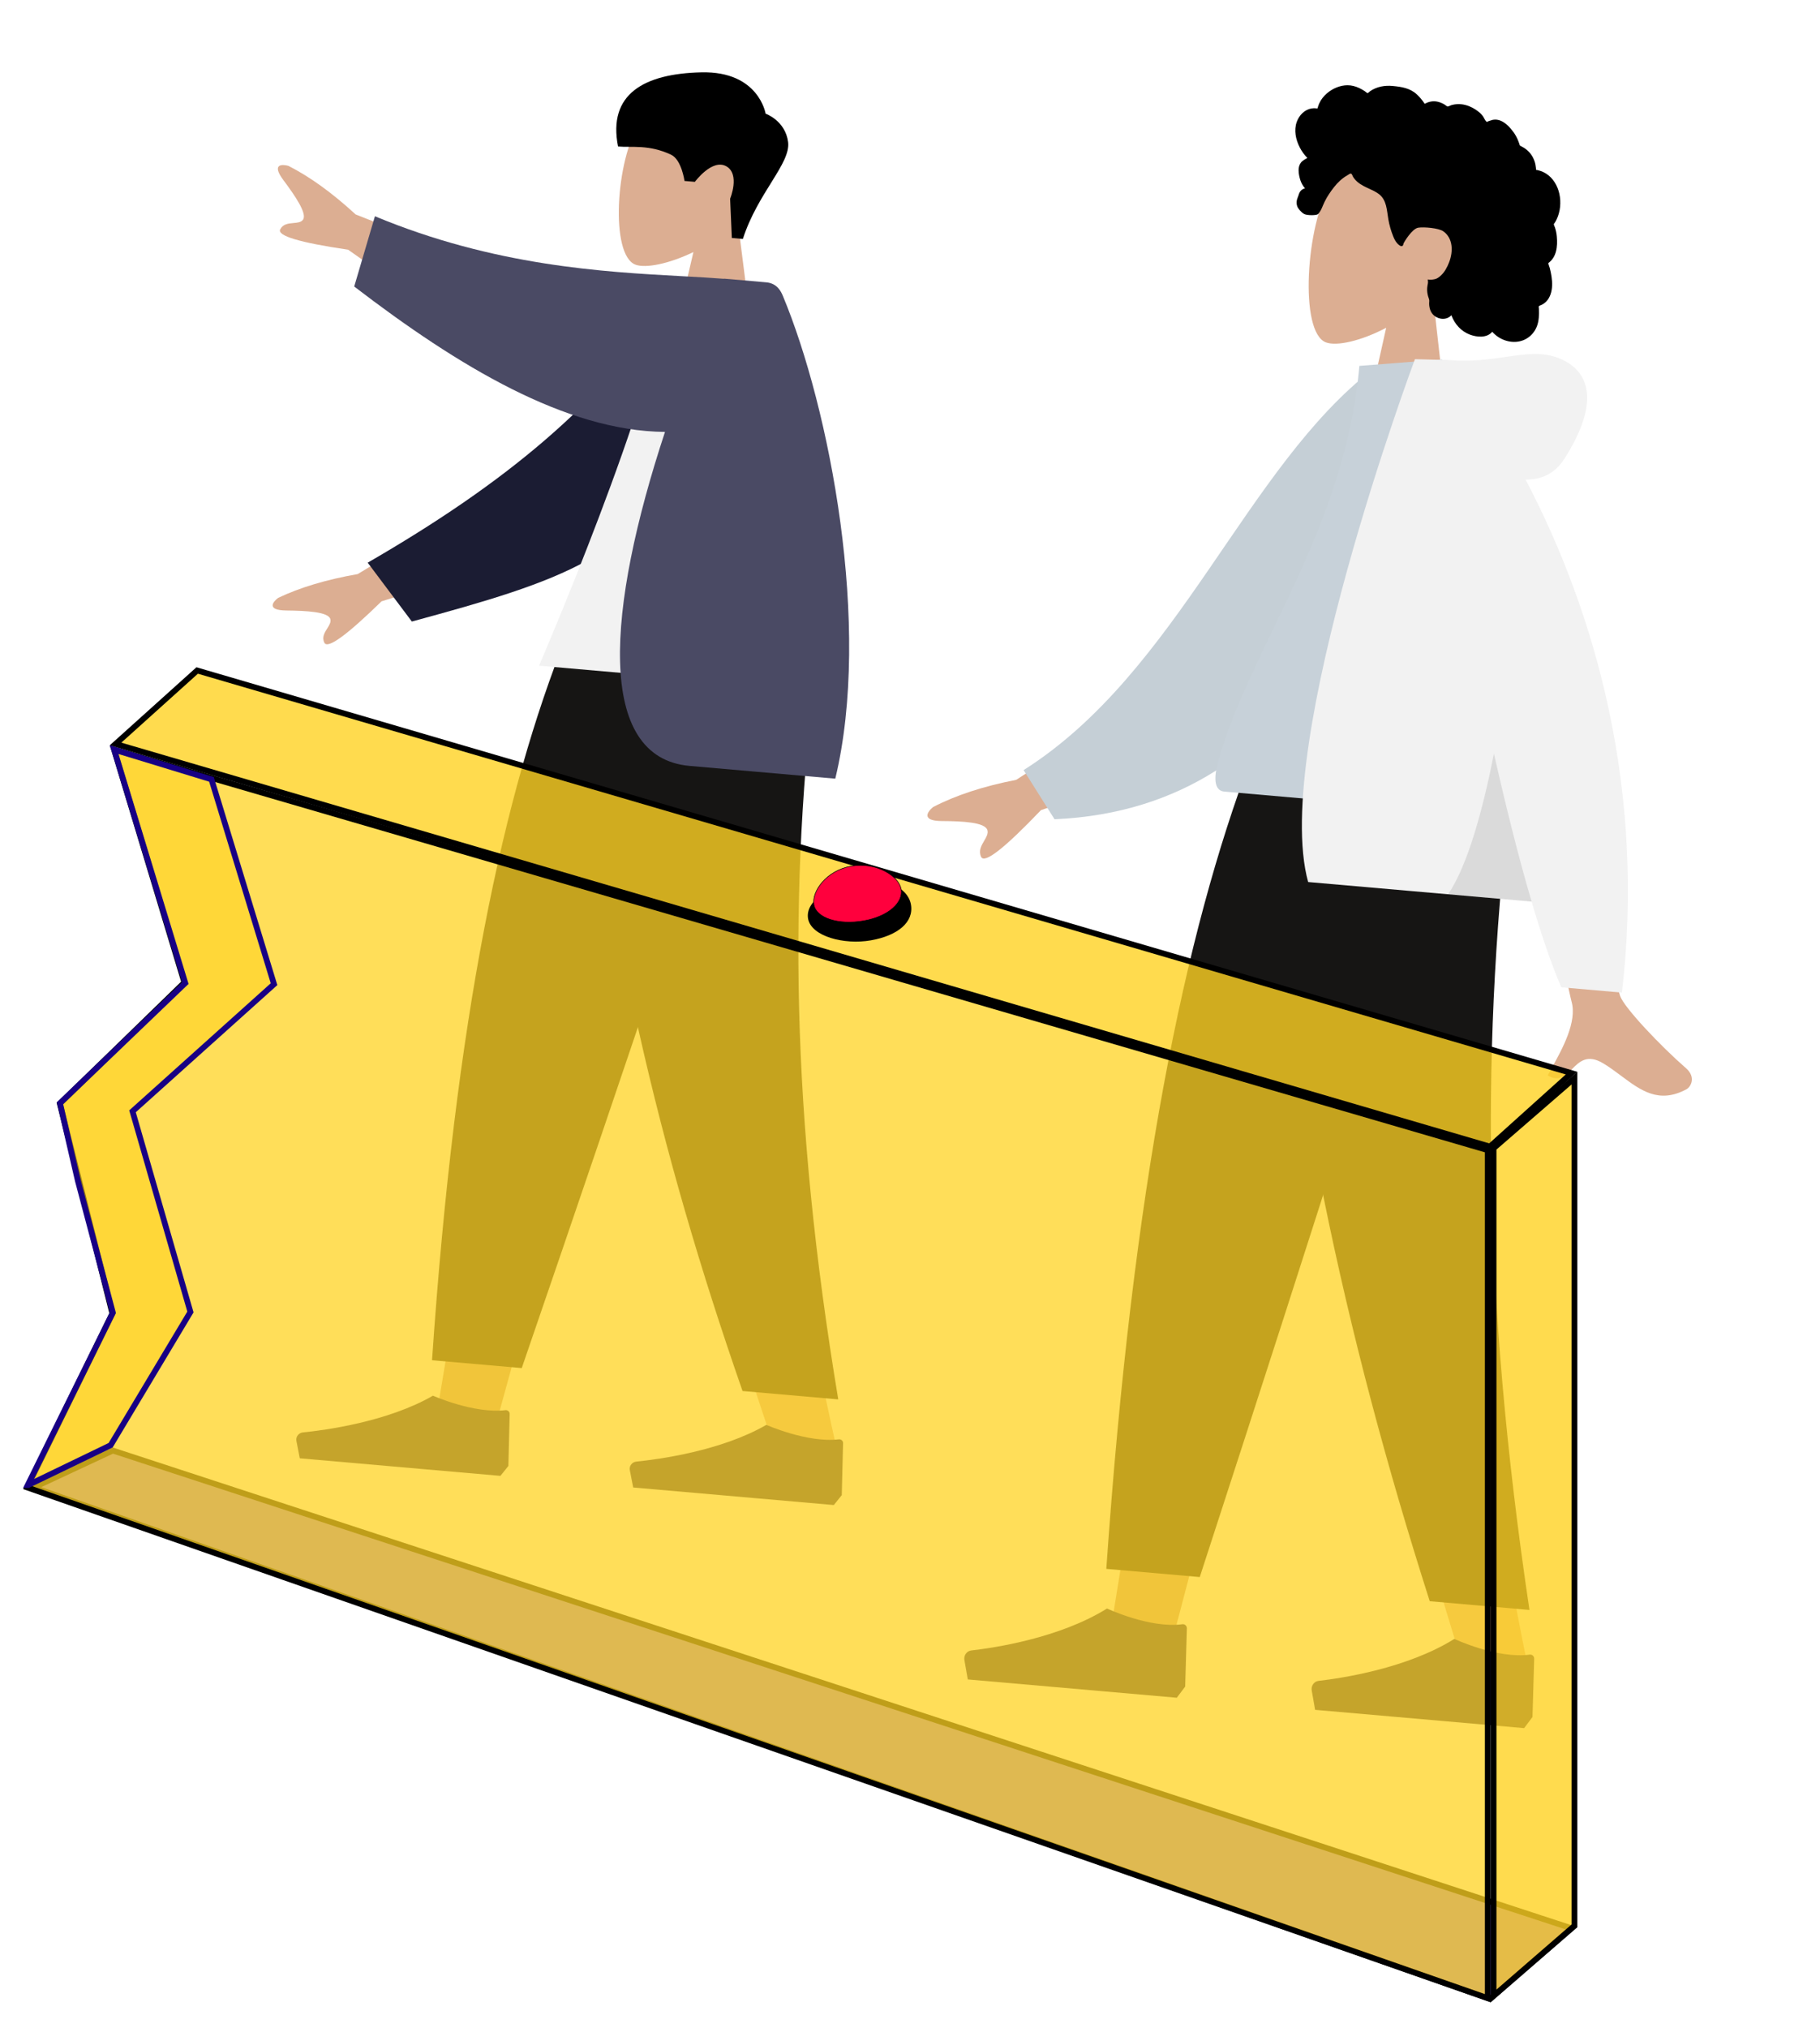 <svg width="307" height="342" viewBox="0 0 315 350" fill="none" xmlns="http://www.w3.org/2000/svg">
<g filter="url(#filter0_d_317_319)">
<g clip-path="url(#clip0_317_319)">
<path fill-rule="evenodd" clip-rule="evenodd" d="M239.914 52.265C235.541 54.555 231.36 55.481 229.495 54.791C224.821 53.06 226.009 34.4 230.358 27.384C234.706 20.367 254.037 18.834 253.724 33.463C253.616 38.54 251.227 42.87 247.959 46.289L250.953 72.924L235.605 71.581L239.914 52.265Z" fill="#DCAE92"/>
<path fill-rule="evenodd" clip-rule="evenodd" d="M224.448 16.612C224.87 15.453 225.814 14.511 226.992 14.31C227.278 14.261 227.569 14.257 227.856 14.295C227.958 14.308 227.985 14.342 228.04 14.27C228.08 14.216 228.093 14.077 228.114 14.012C228.178 13.808 228.253 13.608 228.341 13.415C228.642 12.755 229.099 12.187 229.632 11.722C230.629 10.852 231.92 10.304 233.213 10.297C233.921 10.294 234.607 10.476 235.249 10.777C235.581 10.932 235.901 11.118 236.21 11.319C236.303 11.38 236.598 11.662 236.697 11.654C236.807 11.646 237.05 11.379 237.144 11.315C238.31 10.523 239.684 10.291 241.038 10.421C242.567 10.567 244.033 10.777 245.222 11.879C245.474 12.113 245.711 12.365 245.934 12.628C246.052 12.767 246.166 12.91 246.273 13.058C246.337 13.147 246.4 13.238 246.46 13.331C246.561 13.489 246.538 13.536 246.707 13.447C247.356 13.104 248.084 12.981 248.792 13.137C249.213 13.23 249.615 13.402 249.993 13.615C250.121 13.688 250.41 13.958 250.552 13.973C250.694 13.987 251.019 13.789 251.169 13.745C251.984 13.505 252.839 13.503 253.654 13.718C254.495 13.94 255.302 14.375 255.982 14.939C256.309 15.21 256.589 15.503 256.801 15.882C256.893 16.046 256.974 16.218 257.081 16.371C257.143 16.461 257.274 16.559 257.302 16.669C257.285 16.603 258.276 16.295 258.368 16.278C258.86 16.187 259.347 16.256 259.804 16.462C260.662 16.849 261.362 17.61 261.925 18.376C262.214 18.77 262.46 19.199 262.661 19.65C262.758 19.866 262.844 20.087 262.92 20.312C262.958 20.422 262.977 20.555 263.03 20.655C263.098 20.784 263.15 20.791 263.288 20.857C263.989 21.19 264.609 21.704 265.058 22.365C265.512 23.033 265.775 23.83 265.843 24.652C265.847 24.7 265.834 24.898 265.858 24.926C265.891 24.965 266.038 24.962 266.093 24.974C266.281 25.014 266.468 25.066 266.651 25.13C266.988 25.246 267.312 25.403 267.615 25.598C268.794 26.356 269.572 27.653 269.885 29.063C270.213 30.542 270.061 32.191 269.394 33.556C269.287 33.777 269.163 33.989 269.022 34.188C268.936 34.31 268.911 34.309 268.948 34.448C268.99 34.603 269.077 34.757 269.128 34.91C269.297 35.407 269.401 35.928 269.448 36.454C269.527 37.319 269.524 38.219 269.299 39.063C269.194 39.455 269.038 39.834 268.82 40.172C268.71 40.344 268.584 40.506 268.444 40.654C268.372 40.73 268.296 40.803 268.217 40.872C268.172 40.911 268.115 40.944 268.075 40.989C267.979 41.099 267.97 41.001 267.999 41.177C268.04 41.423 268.159 41.673 268.225 41.914C268.292 42.163 268.351 42.415 268.402 42.668C268.507 43.181 268.587 43.702 268.621 44.227C268.684 45.234 268.565 46.291 268.042 47.165C267.819 47.539 267.518 47.858 267.165 48.096C266.992 48.212 266.808 48.309 266.617 48.385C266.518 48.424 266.397 48.434 266.345 48.527C266.29 48.627 266.34 48.84 266.346 48.957C266.393 49.981 266.369 51.049 265.999 52.015C265.659 52.905 265.014 53.661 264.223 54.13C262.687 55.039 260.744 54.81 259.299 53.848C258.922 53.597 258.575 53.297 258.272 52.952C257.326 54.081 255.598 53.892 254.399 53.441C252.905 52.88 251.775 51.641 251.197 50.092C250.119 51.26 248.123 50.676 247.571 49.258C247.435 48.911 247.37 48.536 247.355 48.161C247.346 47.964 247.38 47.768 247.378 47.573C247.375 47.325 247.241 47.071 247.173 46.825C247.04 46.346 246.974 45.857 247.013 45.356C247.034 45.094 247.087 44.842 247.133 44.585C247.175 44.353 247.133 44.13 247.118 43.897C247.505 44 247.994 43.929 248.374 43.841C248.748 43.754 249.115 43.471 249.397 43.207C250.05 42.596 250.489 41.758 250.814 40.914C251.526 39.062 251.502 36.763 249.795 35.563C249 35.005 246.49 34.787 245.472 34.939C244.401 35.1 242.996 37.456 242.917 37.682C242.869 37.822 242.871 38 242.739 38.085C242.449 38.271 242.033 37.868 241.848 37.671C241.529 37.331 241.318 36.897 241.141 36.46C240.755 35.509 240.465 34.499 240.287 33.479C240.15 32.693 240.088 31.889 239.887 31.117C239.686 30.348 239.325 29.646 238.71 29.166C238.041 28.645 237.25 28.332 236.496 27.976C235.75 27.622 235.022 27.206 234.477 26.547C234.357 26.402 234.242 26.249 234.15 26.082C234.077 25.951 234.016 25.707 233.895 25.617C233.708 25.477 233.391 25.77 233.21 25.87C232.316 26.367 231.542 27.1 230.897 27.919C230.257 28.733 229.72 29.523 229.259 30.455C228.917 31.145 228.663 32.046 228.12 32.589C227.878 32.832 226.233 32.848 225.724 32.573C225.216 32.298 224.676 31.653 224.531 31.266C224.383 30.869 224.376 30.447 224.49 30.037C224.557 29.796 224.67 29.575 224.742 29.339C224.803 29.141 224.858 28.953 224.967 28.776C225.173 28.44 225.496 28.214 225.866 28.14C225.522 27.738 225.249 27.27 225.076 26.758C224.897 26.226 224.761 25.586 224.757 25.019C224.753 24.558 224.862 24.091 225.131 23.719C225.414 23.329 225.875 23.098 226.276 22.875C225.74 22.343 225.296 21.716 224.947 21.033C224.266 19.706 223.915 18.077 224.448 16.612Z" fill="black"/>
<path fill-rule="evenodd" clip-rule="evenodd" d="M251.134 129.782L220.202 213.521L203.549 276.969L192.49 276.001L216.67 126.767L251.134 129.782Z" fill="#DCAE92"/>
<path fill-rule="evenodd" clip-rule="evenodd" d="M251.134 129.782L220.202 213.521L203.549 276.969L192.49 276.001L216.67 126.767L251.134 129.782Z" fill="black" fill-opacity="0.1"/>
<path fill-rule="evenodd" clip-rule="evenodd" d="M261.661 130.703C256.128 175.126 254.646 199.491 254.657 203.572C254.669 207.653 254.373 234.953 264.373 283.66L252.871 282.653C238.112 235.476 233.942 207.785 232.315 201.617C230.688 195.45 226.467 170.586 220.928 127.139L261.661 130.703Z" fill="#DCAE92"/>
<path fill-rule="evenodd" clip-rule="evenodd" d="M251.636 129.826C242.961 158.813 228.299 205.012 207.652 268.425L191.477 267.01C196.094 200.473 205.002 157.194 216.533 126.755L251.636 129.826Z" fill="#161514"/>
<path fill-rule="evenodd" clip-rule="evenodd" d="M261.743 130.71C256.243 175.137 256.551 219.406 264.714 274.116L247.456 272.606C232.603 226.105 222.968 181.238 218.451 126.922L261.743 130.71Z" fill="#161514"/>
<path fill-rule="evenodd" clip-rule="evenodd" d="M265.239 292.639L265.531 282.562C265.544 282.125 265.172 281.792 264.763 281.848C259.111 282.615 251.712 279.128 251.712 279.128C243.512 284.247 232.187 285.934 228.212 286.389C227.443 286.477 226.887 287.244 227.028 288.049L227.616 291.401L250.464 293.4L263.792 294.566L265.239 292.639Z" fill="#191847"/>
<path fill-rule="evenodd" clip-rule="evenodd" d="M205.126 287.379L205.418 277.303C205.43 276.865 205.058 276.533 204.649 276.588C198.997 277.355 191.599 273.869 191.599 273.869C183.398 278.987 172.074 280.675 168.099 281.129C167.329 281.217 166.774 281.985 166.915 282.79L167.502 286.142L190.35 288.141L203.678 289.307L205.126 287.379Z" fill="#191847"/>
<path fill-rule="evenodd" clip-rule="evenodd" d="M175.884 130.481L197.676 116.346L201.149 128.587L180.169 135.723C173.832 142.355 170.378 145.049 169.805 143.804C169.323 142.754 169.85 141.857 170.336 141.031C170.714 140.387 171.068 139.787 170.899 139.191C170.512 137.828 166.662 137.632 163 137.611C159.337 137.589 160.547 135.963 161.498 135.19C165.417 133.153 170.212 131.584 175.884 130.481ZM280.408 167.891C278.887 163.687 275.951 123.748 275.951 123.748L262.582 122.635C262.582 122.635 271.244 166.182 272.003 168.867C272.989 172.354 270.384 177.067 268.617 180.264C268.343 180.758 268.09 181.216 267.873 181.628C269.836 182.781 270.923 181.69 272.069 180.54C273.363 179.24 274.732 177.865 277.524 179.563C278.603 180.22 279.612 180.971 280.598 181.707C284.004 184.246 287.133 186.579 291.89 184.021C292.645 183.616 293.58 181.924 291.812 180.382C287.407 176.542 281.151 169.947 280.408 167.891Z" fill="#DCAE92"/>
<path fill-rule="evenodd" clip-rule="evenodd" d="M243.186 60.829L237.744 59.337C215.579 76.379 203.986 111.829 177.159 128.799L182.515 137.302C226.647 135.378 241.322 92.185 243.186 60.829Z" fill="#C5CFD6"/>
<path fill-rule="evenodd" clip-rule="evenodd" d="M260.831 136.794C260.831 136.794 227.571 133.884 211.901 132.513C209.665 132.317 210.387 128.923 210.862 127.22C216.34 107.564 232.786 87.299 235.274 58.855L249.593 57.738C259.521 78.713 261.409 103.632 260.831 136.794Z" fill="#C7D1D9"/>
<path fill-rule="evenodd" clip-rule="evenodd" d="M265.084 151.547C266.792 157.353 268.52 162.439 270.223 166.379L280.716 167.297C285.24 128.601 274.031 97.54 264.039 78.529C266.624 78.559 269.042 77.619 270.753 74.938C276.777 65.497 275.391 59.887 270.035 57.615C267.089 56.365 264.18 56.788 260.697 57.293C257.846 57.707 254.611 58.177 250.66 57.832C250.659 57.831 250.657 57.831 250.656 57.831C250.273 57.798 249.922 57.794 249.602 57.819L244.893 57.693C244.893 57.693 219.887 124.517 226.41 148.164L265.084 151.547Z" fill="#F2F2F2"/>
<path fill-rule="evenodd" clip-rule="evenodd" d="M265.084 151.547C262.843 143.93 260.636 135.075 258.566 125.949C256.651 135.633 254.026 145.297 250.629 150.283L265.084 151.547Z" fill="black" fill-opacity="0.1"/>
</g>
<g clip-path="url(#clip1_317_319)">
<path fill-rule="evenodd" clip-rule="evenodd" d="M120.013 39.16C115.831 41.183 111.825 41.987 110.032 41.359C105.537 39.784 106.571 23.106 110.702 16.857C114.833 10.607 133.371 9.348 133.155 22.427C133.081 26.966 130.814 30.825 127.698 33.863L130.723 57.697L115.99 56.408L120.013 39.16Z" fill="#DCAE92"/>
<path fill-rule="evenodd" clip-rule="evenodd" d="M128.574 36.888C131.135 28.91 136.888 23.822 136.402 20.113C135.916 16.405 132.509 15.213 132.509 15.213C132.509 15.213 131.338 7.843 121.423 8.061C111.507 8.278 105.16 11.79 106.971 20.896C109.351 21.105 112.298 20.505 116.143 22.311C117.973 23.171 118.471 26.854 118.471 26.854L120.266 27.011C120.266 27.011 123.254 22.953 125.695 24.311C128.136 25.67 126.367 29.932 126.367 29.932L126.664 36.721L128.574 36.888Z" fill="black"/>
<path fill-rule="evenodd" clip-rule="evenodd" d="M131.224 108.541L102.029 183.244L86.416 239.883L75.8 238.955L98.141 105.647L131.224 108.541Z" fill="#DCAE92"/>
<path fill-rule="evenodd" clip-rule="evenodd" d="M131.224 108.541L102.029 183.244L86.416 239.883L75.8 238.955L98.141 105.647L131.224 108.541Z" fill="black" fill-opacity="0.1"/>
<path fill-rule="evenodd" clip-rule="evenodd" d="M141.329 109.425C136.275 149.117 134.994 170.896 135.028 174.545C135.063 178.195 134.936 202.605 144.81 246.216L133.769 245.25C119.338 202.979 115.177 178.193 113.582 172.669C111.985 167.144 107.792 144.887 102.228 106.004L141.329 109.425Z" fill="#DCAE92"/>
<path fill-rule="evenodd" clip-rule="evenodd" d="M131.706 108.583C123.549 134.454 109.748 175.682 90.303 232.267L74.776 230.909C78.824 171.437 87.121 132.788 98.01 105.635L131.706 108.583Z" fill="#161514"/>
<path fill-rule="evenodd" clip-rule="evenodd" d="M141.408 109.432C136.387 149.127 136.936 188.715 145.082 237.684L128.516 236.235C113.999 194.568 104.496 154.391 99.851 105.796L141.408 109.432Z" fill="#161514"/>
<path fill-rule="evenodd" clip-rule="evenodd" d="M145.693 254.25L145.915 245.241C145.925 244.85 145.566 244.551 145.174 244.598C139.755 245.251 132.637 242.091 132.637 242.091C124.799 246.621 113.944 248.065 110.133 248.448C109.395 248.523 108.866 249.206 109.006 249.926L109.589 252.928L131.521 254.846L144.315 255.966L145.693 254.25Z" fill="#191847"/>
<path fill-rule="evenodd" clip-rule="evenodd" d="M87.989 249.202L88.211 240.193C88.22 239.802 87.862 239.503 87.469 239.55C82.051 240.203 74.933 237.043 74.933 237.043C67.094 241.573 56.239 243.017 52.428 243.4C51.691 243.474 51.162 244.158 51.302 244.878L51.885 247.879L73.817 249.798L86.611 250.917L87.989 249.202Z" fill="#191847"/>
<path fill-rule="evenodd" clip-rule="evenodd" d="M61.556 32.65L84.219 41.596L77.421 50.869L60.252 38.751C51.85 37.515 47.932 36.342 48.497 35.232C48.974 34.296 49.921 34.212 50.794 34.135C51.473 34.075 52.107 34.019 52.439 33.567C53.195 32.535 51.126 29.496 49.038 26.695C46.95 23.894 48.813 23.935 49.914 24.241C53.627 26.124 57.507 28.926 61.556 32.65ZM61.898 94.881L82.724 82.367L86.127 93.333L66.04 99.593C59.998 105.487 56.699 107.876 56.143 106.76C55.673 105.818 56.174 105.019 56.636 104.283C56.995 103.71 57.331 103.175 57.165 102.641C56.786 101.42 53.091 101.222 49.578 101.183C46.064 101.143 47.215 99.695 48.123 99.009C51.871 97.211 56.462 95.835 61.898 94.881Z" fill="#DCAE92"/>
<path fill-rule="evenodd" clip-rule="evenodd" d="M116.491 46.713C104.107 65.453 87.368 79.185 63.641 92.906L71.28 103.09C97.042 96.096 110.7 91.711 118.795 73.69C120.827 69.167 123.263 54.395 124.921 46.656L116.491 46.713Z" fill="#1B1C33"/>
<path fill-rule="evenodd" clip-rule="evenodd" d="M140.567 114.867L93.299 110.732C93.299 110.732 113.6 63.671 115.528 45.64C115.593 45.027 116.834 44.045 117.328 44.231C122.753 46.272 129.331 44.111 129.331 44.111C138.977 62.923 140.932 85.217 140.567 114.867Z" fill="#F2F2F2"/>
<path fill-rule="evenodd" clip-rule="evenodd" d="M115.095 70.279C104.971 100.967 103.067 126.646 119.366 128.072L144.569 130.277C150.901 104.01 143.609 66.184 135.485 46.715C135.174 45.972 134.499 44.563 132.631 44.399L125.307 43.758C125.303 43.768 125.299 43.777 125.295 43.786C123.09 43.611 120.656 43.479 118.02 43.335C104.451 42.596 85.531 41.565 64.891 32.964L61.306 45.12C79.4 58.99 97.976 70.133 115.095 70.279Z" fill="#4A4A64"/>
</g>
<path d="M257.892 341.432L272.005 329.2L19.532 246.537L5.823 252.934L257.892 341.432Z" fill="#2704C4" fill-opacity="0.6" stroke="black"/>
<path d="M272.5 328.772V182.095L258.5 194.229V340.905L272.5 328.772Z" fill="#FFD222" fill-opacity="0.8" stroke="black"/>
<path d="M257.873 193.942L271.999 181.228L34.127 111.558L20.001 124.272L257.873 193.942Z" fill="#FFD222" fill-opacity="0.8" stroke="black"/>
<path d="M19.366 222.995L4.697 252.919L257.5 341.296V194.557L19.745 125.238L31.826 165.263L31.914 165.554L31.696 165.766L10.356 186.517L19.402 222.653L19.446 222.831L19.366 222.995Z" fill="#FFD222" fill-opacity="0.75" stroke="black"/>
<path d="M36.599 130.401L19.752 125.253L31.978 165.354L32.068 165.648L31.846 165.861L10.384 186.433L13.485 199.88L19.483 222.502L19.531 222.684L19.448 222.852L4.805 252.5H4.886L19.148 245.615L32.959 222.56L23.02 188.139L22.933 187.838L23.166 187.628L47.429 165.841L36.599 130.401Z" fill="#FFD222" fill-opacity="0.6" stroke="#180084"/>
<path d="M157.661 152.056C158.2 155.116 155.382 157.434 150.736 158.253C146.09 159.072 140.398 157.562 139.859 154.502C139.319 151.442 143.625 148.818 148.271 147.998C152.917 147.179 157.121 148.996 157.661 152.056Z" fill="black"/>
<path d="M155.969 149.408C156.17 150.548 155.64 151.722 154.509 152.71C153.379 153.698 151.65 154.496 149.47 154.881C147.29 155.265 145.235 155.143 143.677 154.636C142.116 154.128 141.066 153.241 140.866 152.104C140.664 150.961 141.188 149.482 142.313 148.189C143.437 146.897 145.157 145.798 147.332 145.414C149.507 145.031 151.567 145.455 153.134 146.265C154.703 147.075 155.767 148.266 155.969 149.408Z" fill="#FF003D" stroke="black" stroke-width="0.1"/>
</g>
<defs>
<filter id="filter0_d_317_319" x="0" y="0" width="314.481" height="350" filterUnits="userSpaceOnUse" color-interpolation-filters="sRGB">
<feFlood flood-opacity="0" result="BackgroundImageFix"/>
<feColorMatrix in="SourceAlpha" type="matrix" values="0 0 0 0 0 0 0 0 0 0 0 0 0 0 0 0 0 0 127 0" result="hardAlpha"/>
<feOffset dy="4"/>
<feGaussianBlur stdDeviation="2"/>
<feComposite in2="hardAlpha" operator="out"/>
<feColorMatrix type="matrix" values="0 0 0 0 0 0 0 0 0 0 0 0 0 0 0 0 0 0 0.25 0"/>
<feBlend mode="normal" in2="BackgroundImageFix" result="effect1_dropShadow_317_319"/>
<feBlend mode="normal" in="SourceGraphic" in2="effect1_dropShadow_317_319" result="shape"/>
</filter>
<clipPath id="clip0_317_319">
<rect width="140" height="287" fill="white" transform="matrix(-0.996 -0.087 -0.087 0.996 310.481 14.202)"/>
</clipPath>
<clipPath id="clip1_317_319">
<rect width="118" height="250" fill="white" transform="matrix(-0.996 -0.087 -0.087 0.996 167.34 10.284)"/>
</clipPath>
</defs>
</svg>
